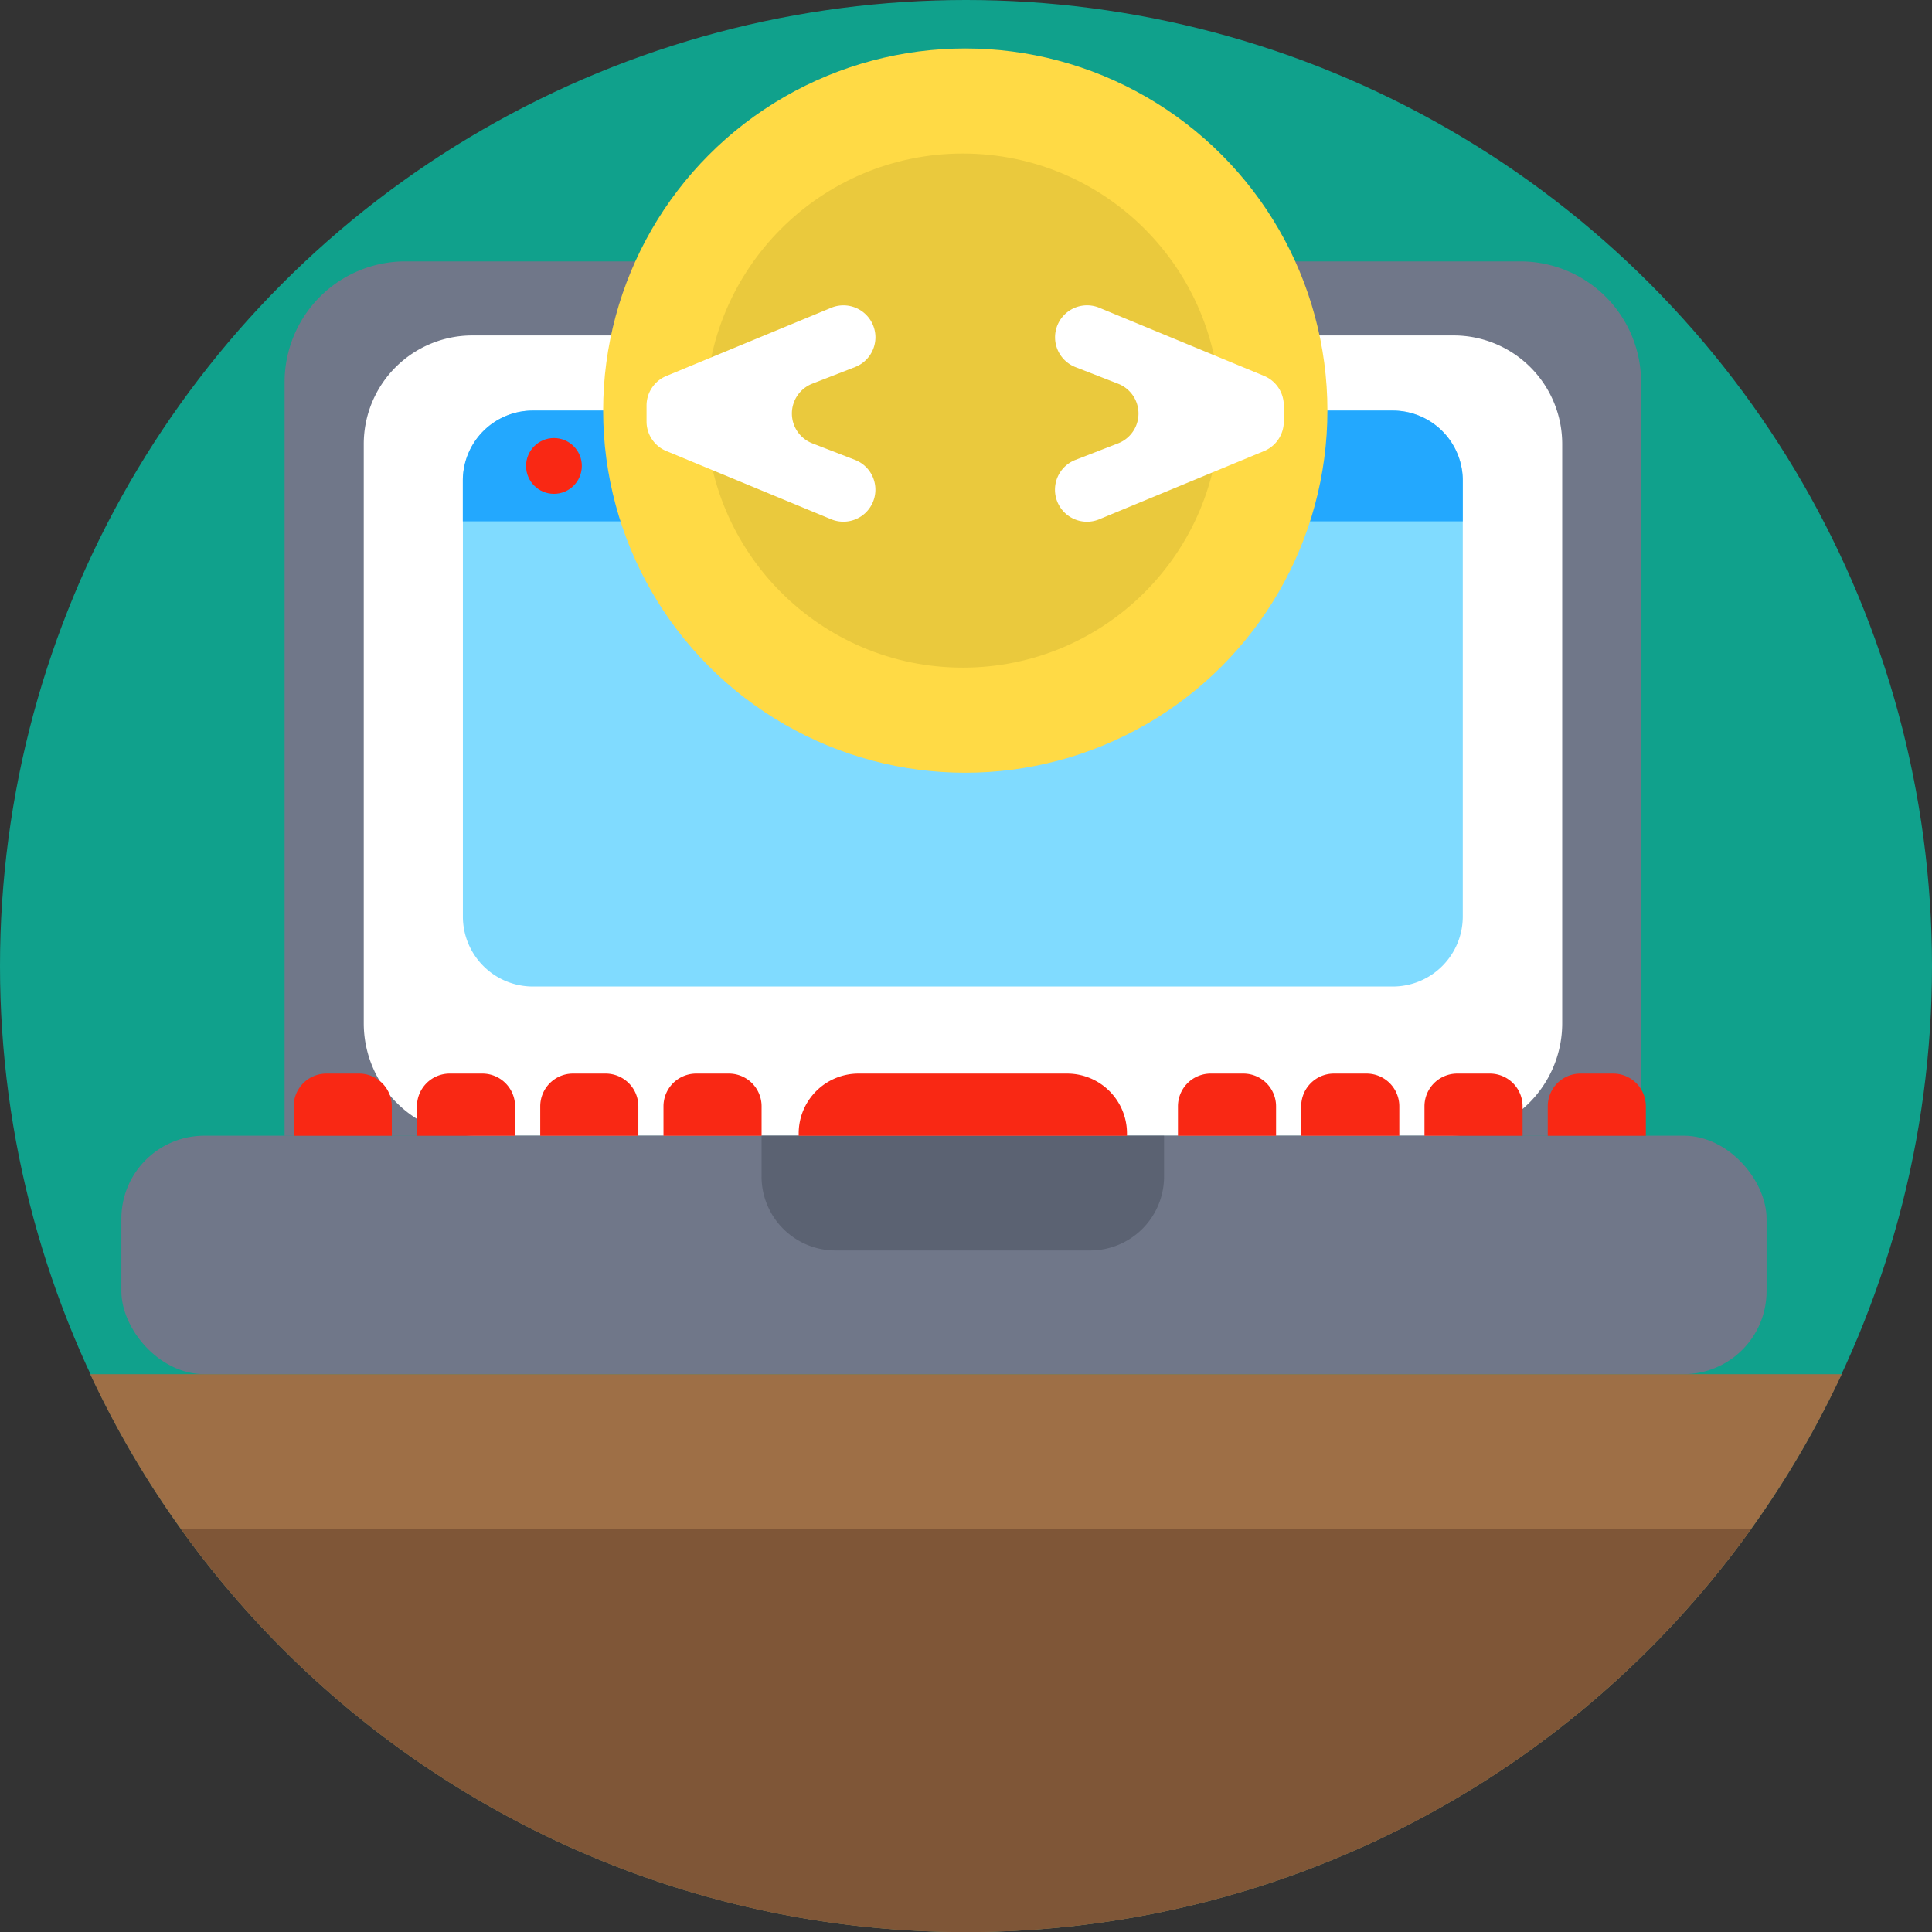 <svg xmlns="http://www.w3.org/2000/svg" viewBox="0 0 512 512"><rect x="0" y="0" width="512" height="512" fill="#333333" stroke="none"/><defs><style>.cls-1{fill:#10a18c;}.cls-2{fill:#707789;}.cls-3{fill:#fff;}.cls-4{fill:#5b6272;}.cls-5{fill:#f92814;}.cls-6{fill:#80dbff;}.cls-7{fill:#23a8fe;}.cls-8{fill:#ffda45;}.cls-9{fill:#76d67b;}.cls-10{fill:#9e6f46;}.cls-11{fill:#7f5637;}.cls-12{fill:#eac93d;}</style></defs><title>Development</title><g id="BULINE"><circle class="cls-1" cx="256" cy="256" r="256"/></g><g id="Icons"><path class="cls-2" d="M107.42,69.27H402.9a32,32,0,0,1,32,32V301a0,0,0,0,1,0,0H75.42a0,0,0,0,1,0,0V101.27A32,32,0,0,1,107.42,69.27Z"/><path class="cls-3" d="M125.14,88.9h260A28.77,28.77,0,0,1,414,117.68v153.5a29.8,29.8,0,0,1-29.8,29.8h-258a29.8,29.8,0,0,1-29.8-29.8V117.68A28.77,28.77,0,0,1,125.14,88.9Z"/><rect class="cls-2" x="32.16" y="300.97" width="436" height="63.2" rx="22"/><path class="cls-4" d="M201.83,301H308.49a0,0,0,0,1,0,0v10.79a19.6,19.6,0,0,1-19.6,19.6H221.42a19.6,19.6,0,0,1-19.6-19.6V301A0,0,0,0,1,201.83,301Z"/><path class="cls-5" d="M86.49,284.51h8.67a8.67,8.67,0,0,1,8.67,8.67V301a0,0,0,0,1,0,0h-26a0,0,0,0,1,0,0v-7.8A8.67,8.67,0,0,1,86.49,284.51Z"/><path class="cls-5" d="M119.16,284.51h8.67a8.67,8.67,0,0,1,8.67,8.67V301a0,0,0,0,1,0,0h-26a0,0,0,0,1,0,0v-7.8A8.67,8.67,0,0,1,119.16,284.51Z"/><path class="cls-5" d="M151.83,284.51h8.67a8.67,8.67,0,0,1,8.67,8.67V301a0,0,0,0,1,0,0h-26a0,0,0,0,1,0,0v-7.8A8.67,8.67,0,0,1,151.83,284.51Z"/><path class="cls-5" d="M184.49,284.51h8.67a8.67,8.67,0,0,1,8.67,8.67V301a0,0,0,0,1,0,0h-26a0,0,0,0,1,0,0v-7.8A8.67,8.67,0,0,1,184.49,284.51Z"/><path class="cls-5" d="M227.52,284.51h55.29a15.85,15.85,0,0,1,15.85,15.85V301a0,0,0,0,1,0,0h-87a0,0,0,0,1,0,0v-.62A15.85,15.85,0,0,1,227.52,284.51Z"/><path class="cls-5" d="M320.83,284.51h8.67a8.67,8.67,0,0,1,8.67,8.67V301a0,0,0,0,1,0,0h-26a0,0,0,0,1,0,0v-7.8A8.67,8.67,0,0,1,320.83,284.51Z"/><path class="cls-5" d="M353.49,284.51h8.67a8.67,8.67,0,0,1,8.67,8.67V301a0,0,0,0,1,0,0h-26a0,0,0,0,1,0,0v-7.8A8.67,8.67,0,0,1,353.49,284.51Z"/><path class="cls-5" d="M386.16,284.51h8.67a8.67,8.67,0,0,1,8.67,8.67V301a0,0,0,0,1,0,0h-26a0,0,0,0,1,0,0v-7.8A8.67,8.67,0,0,1,386.16,284.51Z"/><path class="cls-5" d="M418.83,284.51h8.67a8.67,8.67,0,0,1,8.67,8.67V301a0,0,0,0,1,0,0h-26a0,0,0,0,1,0,0v-7.8A8.67,8.67,0,0,1,418.83,284.51Z"/><path class="cls-6" d="M387.65,127.35V242.89a18.55,18.55,0,0,1-18.54,18.55H141.21a18.55,18.55,0,0,1-18.54-18.55V127.35a18.54,18.54,0,0,1,18.54-18.54h227.9A18.54,18.54,0,0,1,387.65,127.35Z"/><path class="cls-7" d="M387.65,127.35v10.81h-265V127.35a18.54,18.54,0,0,1,18.54-18.54h227.9A18.54,18.54,0,0,1,387.65,127.35Z"/><circle class="cls-5" cx="146.8" cy="123.48" r="7.39"/><circle class="cls-8" cx="170.14" cy="123.48" r="7.39"/><circle class="cls-9" cx="193.48" cy="123.48" r="7.39"/><path class="cls-10" d="M488.08,364.17a256.07,256.07,0,0,1-440.17,41,254.5,254.5,0,0,1-24-41Z"/><path class="cls-11" d="M464.09,405.14a256,256,0,0,1-416.18,0Z"/><circle class="cls-8" cx="255.81" cy="108.81" r="95.97"/><circle class="cls-12" cx="255.16" cy="108.81" r="68.12"/><path class="cls-3" d="M176.63,99.62l43.69-18.07A8.48,8.48,0,0,1,232,89.38h0a8.49,8.49,0,0,1-5.41,7.9l-11.32,4.4a8.48,8.48,0,0,0,0,15.81l11.3,4.38a8.46,8.46,0,0,1,5.42,7.9h0a8.48,8.48,0,0,1-11.72,7.84l-43.69-18.08a8.47,8.47,0,0,1-5.24-7.83v-4.25A8.49,8.49,0,0,1,176.63,99.62Z"/><path class="cls-3" d="M340.22,107.46v4.25a8.46,8.46,0,0,1-5.23,7.83L291.3,137.62a8.48,8.48,0,0,1-11.72-7.84h0a8.47,8.47,0,0,1,5.41-7.9l11.31-4.38a8.48,8.48,0,0,0,0-15.81L285,97.29a8.49,8.49,0,0,1-5.4-7.9h0a8.48,8.48,0,0,1,11.72-7.83L335,99.62A8.48,8.48,0,0,1,340.22,107.46Z"/></g></svg>